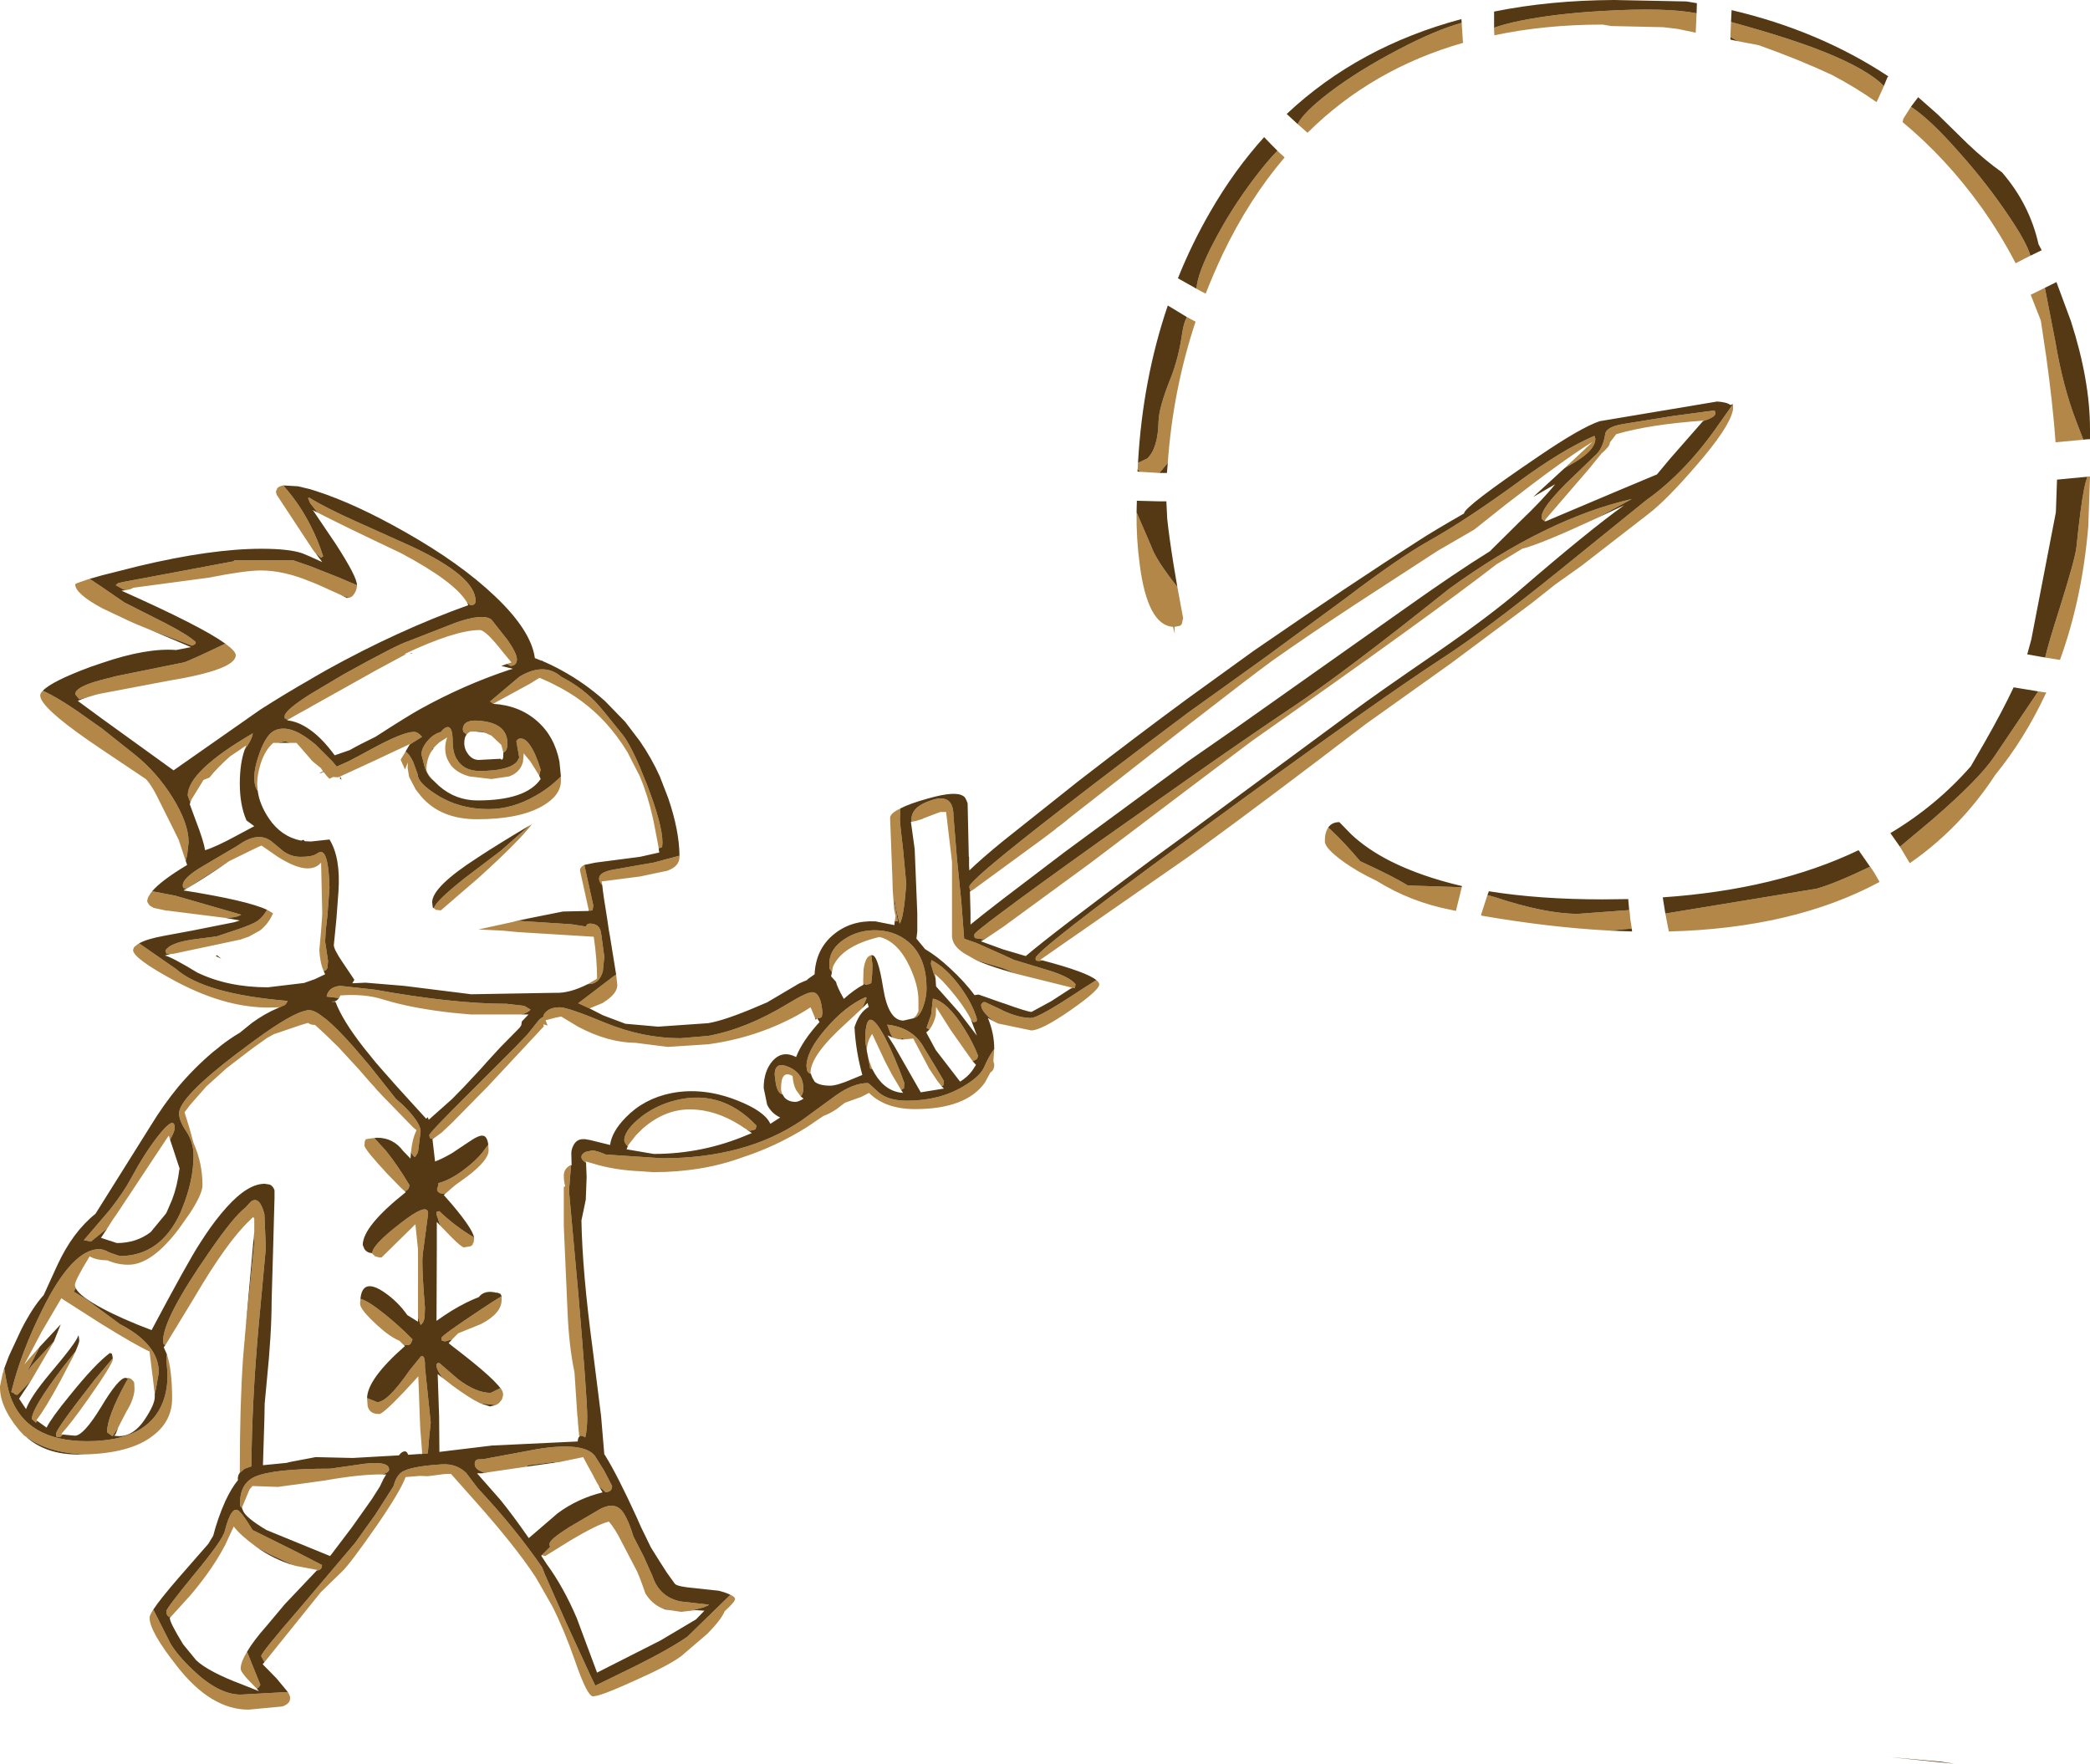 <?xml version="1.0" encoding="UTF-8" standalone="no"?>
<svg xmlns:ffdec="https://www.free-decompiler.com/flash" xmlns:xlink="http://www.w3.org/1999/xlink" ffdec:objectType="frame" height="304.85px" width="361.25px" xmlns="http://www.w3.org/2000/svg">
  <g transform="matrix(1.0, 0.0, 0.0, 1.0, -42.8, -40.95)">
    <use ffdec:characterId="1460" height="304.85" transform="matrix(1.0, 0.0, 0.0, 1.0, 42.8, 40.95)" width="361.25" xlink:href="#shape0"/>
  </g>
  <defs>
    <g id="shape0" transform="matrix(1.0, 0.0, 0.0, 1.0, -42.8, -40.95)">
      <path d="M336.05 43.25 L335.9 46.6 332.8 45.95 330.3 45.65 321.3 45.45 319.8 45.2 Q309.8 45.2 301.1 47.05 L301.05 46.25 301.05 45.75 Q302.65 45.15 305.5 44.55 311.7 43.3 319.75 42.85 330.85 42.2 336.05 43.25 M343.85 48.2 L343.2 48.05 341.9 47.35 342.0 44.75 Q352.4 47.6 358.3 50.0 365.6 52.95 368.4 55.8 L368.15 56.45 367.3 58.3 367.15 58.6 Q363.45 56.0 359.45 53.9 353.55 51.15 346.75 48.75 L343.85 48.2 M373.1 59.4 Q376.45 61.6 381.45 67.3 386.35 72.8 390.05 78.35 393.1 82.85 393.75 85.15 L392.75 85.65 391.2 86.45 Q388.6 81.45 385.3 76.8 379.2 68.3 371.65 62.05 L371.8 61.45 373.1 59.4 M402.9 116.95 L398.1 117.4 Q397.65 111.05 396.5 102.7 L395.55 96.35 393.8 91.9 396.25 90.7 398.05 99.95 Q399.35 107.75 401.7 113.85 L402.9 116.95 M403.6 123.35 L404.05 123.3 403.75 131.95 Q402.7 144.4 398.9 154.9 L398.8 155.0 396.3 154.6 Q396.85 152.2 398.75 146.25 401.5 137.5 401.7 135.55 402.45 128.3 403.05 125.35 403.25 124.3 403.6 123.35 M342.35 110.8 L342.35 111.25 342.35 111.5 342.35 111.65 342.3 111.95 Q341.65 114.9 336.1 121.3 330.85 127.4 327.7 129.8 L316.15 138.75 311.65 141.95 307.55 145.2 293.6 155.6 278.8 166.15 Q261.8 179.15 250.55 187.35 L248.2 189.05 222.6 206.85 223.0 206.95 222.45 207.05 221.95 207.0 221.95 206.9 Q221.8 207.15 221.8 206.55 221.8 205.3 248.2 185.95 L251.85 183.25 Q280.75 162.1 292.2 154.65 299.6 149.85 312.65 139.3 L327.35 127.4 Q334.25 122.5 340.05 114.05 L342.35 110.8 M232.3 210.35 Q232.8 210.75 232.8 211.1 232.8 212.1 227.85 215.55 222.8 219.05 221.05 219.05 L215.3 217.85 214.5 217.45 214.4 217.35 Q212.25 215.6 212.4 214.55 L212.6 214.3 Q212.7 214.15 213.05 214.15 L216.05 215.55 216.2 215.65 Q218.95 216.9 221.0 216.9 222.35 216.9 229.85 211.9 L232.3 210.35 M214.65 222.25 L214.5 224.35 214.65 224.9 Q214.65 225.95 214.0 226.3 L213.05 228.05 Q209.8 232.65 200.95 232.65 195.85 232.65 193.0 229.85 L191.65 230.55 188.85 231.55 187.6 232.5 Q186.45 233.35 185.1 233.85 L182.3 235.75 Q176.95 239.1 171.1 241.0 164.15 243.55 155.7 243.55 L153.65 243.4 Q148.85 243.2 145.1 242.0 L144.05 241.7 144.1 241.95 Q143.3 241.45 143.3 240.95 143.3 240.4 144.0 240.05 L145.15 239.8 Q145.85 239.8 147.5 240.5 L157.25 241.15 Q171.65 241.15 181.3 234.65 L187.4 230.2 Q190.35 228.15 192.8 228.15 192.95 228.15 194.6 229.7 196.3 231.2 199.55 231.2 205.2 231.2 209.35 228.7 212.3 226.95 212.95 225.3 213.7 223.55 214.65 222.25 M169.05 316.6 Q169.85 316.95 169.85 317.35 169.85 317.8 168.05 319.45 167.5 320.85 165.05 323.35 L160.55 327.2 Q158.35 328.85 152.35 331.5 148.3 333.35 146.5 333.9 L145.95 334.05 145.35 334.15 145.3 334.15 Q144.3 334.15 142.2 328.05 140.4 322.85 138.3 318.65 L136.05 314.7 135.35 313.5 Q131.9 308.25 125.1 300.6 L120.75 295.7 120.1 295.7 119.45 295.75 116.75 296.1 115.4 296.05 112.9 296.25 Q112.1 298.55 107.95 304.6 103.25 311.35 101.9 312.6 L98.25 316.15 88.55 328.2 88.4 328.05 87.95 327.2 Q87.95 326.6 94.5 319.05 L104.2 307.6 107.7 302.7 110.8 297.85 Q111.25 296.2 112.1 295.5 113.5 294.4 119.2 294.05 121.65 293.9 123.35 295.5 L125.4 298.2 Q131.75 304.95 136.5 311.85 L136.95 313.0 140.65 321.4 144.9 330.65 145.7 332.3 150.1 330.15 Q158.1 326.3 161.6 323.85 L169.05 316.6 M92.55 333.4 Q92.95 334.05 92.95 334.45 92.95 335.45 91.6 335.9 L85.75 336.45 Q79.25 336.45 73.4 328.95 68.65 322.95 68.65 320.55 68.65 320.15 69.3 319.15 L72.2 324.9 Q73.35 326.95 76.25 329.7 80.65 333.85 84.4 333.85 L92.55 333.4 M84.25 295.5 L84.25 295.05 Q84.25 283.8 84.8 275.85 L85.05 272.8 85.1 272.6 85.1 272.2 85.25 270.6 85.45 268.9 86.75 255.8 86.65 254.8 86.75 253.8 86.75 251.55 86.55 251.3 86.45 251.4 86.25 251.6 85.95 251.9 Q82.05 255.55 76.25 265.45 L71.35 273.5 71.05 273.2 71.0 272.65 Q71.0 268.8 79.0 257.3 83.2 251.2 85.25 249.65 L86.15 248.65 Q87.65 247.55 88.5 250.8 L88.75 256.65 87.5 270.15 Q86.35 282.9 86.25 294.4 L85.1 294.8 84.25 295.5 M71.65 275.05 Q72.55 277.75 72.55 282.65 72.55 286.55 69.3 289.05 65.65 291.95 58.4 292.3 L58.0 292.3 Q51.4 292.3 47.2 289.2 L47.0 289.1 46.2 288.25 45.45 287.3 45.4 287.25 45.25 287.05 44.35 285.7 Q42.8 283.05 42.8 280.8 L42.8 280.55 43.25 278.4 43.4 278.0 43.4 277.9 43.45 277.7 43.55 277.5 Q44.05 280.8 44.55 282.2 47.3 290.05 57.85 290.05 68.35 290.05 70.95 283.3 71.8 281.1 71.75 278.4 L71.55 275.75 71.65 275.05 M90.8 215.2 L91.15 215.05 89.25 215.1 Q85.75 215.1 82.1 214.15 77.7 213.0 73.05 210.5 65.8 206.6 65.8 205.15 L65.85 205.0 65.95 204.7 66.0 204.65 66.05 204.6 66.6 204.15 66.85 204.0 73.25 208.45 Q78.15 212.75 92.5 213.95 L92.35 214.3 92.05 214.65 90.8 215.2 M81.75 199.6 L71.8 198.35 71.7 198.35 71.5 198.35 71.35 198.3 69.5 197.9 69.4 197.9 68.65 197.45 68.3 196.9 68.3 196.85 68.25 196.8 68.25 196.75 68.25 196.65 68.3 196.4 68.3 196.35 68.4 196.05 68.85 195.3 69.0 195.15 69.1 195.0 73.05 195.75 84.5 199.05 Q83.55 199.6 81.75 199.6 M74.9 189.75 L73.75 186.3 73.75 186.25 72.7 184.1 69.75 178.2 69.65 178.15 69.7 178.1 Q68.65 176.2 68.0 175.6 L60.4 170.5 58.2 169.0 Q49.75 163.15 49.75 161.15 49.75 160.75 50.2 160.35 52.4 161.3 56.0 163.75 L60.4 166.85 66.0 171.3 Q69.85 174.35 72.6 178.75 75.4 183.25 75.4 186.5 L75.15 188.75 74.9 189.75 M68.6 149.75 L66.4 148.85 65.15 148.3 60.4 146.05 Q55.8 143.55 55.8 141.95 L55.85 141.9 56.1 141.75 57.8 141.15 58.3 141.0 60.4 142.4 64.25 145.05 71.45 148.7 Q75.4 150.75 76.65 151.95 L76.5 152.3 76.0 152.55 68.6 149.75 M97.3 136.5 L97.25 136.45 96.9 136.0 90.65 126.5 90.6 126.4 90.6 126.35 90.55 126.2 90.55 126.15 90.5 126.05 90.5 125.95 90.55 125.75 90.75 125.3 91.1 125.05 91.2 125.0 91.75 124.85 91.9 125.0 92.05 125.2 Q94.65 128.2 96.4 131.65 97.75 134.25 98.65 137.1 L98.3 137.35 97.3 136.5 M160.25 188.85 L160.25 189.05 Q160.25 190.7 158.15 191.45 L153.4 192.45 146.8 193.3 146.9 193.95 Q146.35 193.4 146.35 192.8 146.35 191.75 148.6 191.3 L153.4 190.45 155.75 190.05 160.25 188.85 M149.3 209.4 L149.5 211.2 Q149.5 212.7 147.2 214.15 L147.0 214.3 144.7 215.25 142.75 214.35 148.85 209.7 149.3 209.4 M197.45 200.2 L197.6 199.3 197.35 198.15 197.1 194.7 197.05 192.8 196.65 182.3 Q196.65 181.55 198.4 180.7 L198.35 182.45 Q198.35 183.35 198.9 187.85 L199.45 193.75 199.15 196.95 Q198.8 199.9 198.3 200.6 197.8 198.75 197.4 196.3 L197.35 196.75 197.65 198.2 197.95 200.05 Q198.2 200.2 197.55 200.2 L197.45 200.2 M311.05 130.6 L310.05 131.05 309.85 131.05 311.1 130.6 311.05 130.6 M309.8 131.05 L309.3 130.65 309.3 130.15 Q309.3 128.75 313.45 124.55 L318.8 119.4 Q319.9 118.25 320.25 116.0 320.4 114.75 323.3 114.25 L331.95 112.85 339.1 111.9 339.2 111.95 339.3 112.4 Q339.3 113.05 337.25 113.7 L337.3 113.65 Q327.9 114.3 322.15 116.0 L321.05 117.45 321.05 117.55 Q321.05 118.1 319.6 119.35 L317.4 122.05 309.95 130.7 309.8 131.05 M299.9 195.65 L301.3 196.05 Q309.9 198.9 315.55 198.9 L324.4 198.25 324.45 198.25 324.6 199.85 324.85 201.45 323.5 201.55 321.05 201.8 Q310.6 201.25 298.8 199.2 L298.85 198.9 299.9 195.65 M330.65 198.85 L340.4 197.25 356.8 194.55 Q360.0 193.65 366.05 190.75 L366.8 191.85 367.4 192.9 367.55 193.15 367.65 193.4 Q352.8 201.4 331.25 201.95 L330.65 198.85 M395.1 160.45 L396.5 160.65 396.3 161.05 Q392.7 168.7 387.7 174.85 385.15 178.75 382.1 182.1 377.95 186.65 372.9 190.15 L371.2 187.3 376.75 182.65 Q384.8 175.7 387.45 171.8 L395.1 160.45 M295.45 44.9 L295.65 48.05 295.7 48.35 Q279.95 52.85 268.8 63.9 L267.1 62.4 Q268.05 60.45 272.3 57.15 277.45 53.2 284.45 49.55 290.9 46.15 295.45 44.9 M263.6 67.0 L263.9 67.3 264.85 68.15 Q258.7 75.35 254.15 84.85 252.55 88.25 251.2 91.7 L250.4 91.3 249.6 90.85 Q249.8 88.1 252.7 82.6 255.6 77.05 259.6 71.75 261.8 68.85 263.6 67.0 M247.95 95.75 L249.45 96.55 Q245.55 108.3 244.65 120.9 L244.65 120.95 243.2 122.7 239.9 122.5 239.55 122.2 239.45 121.95 239.5 120.95 241.1 120.2 Q242.95 118.45 243.05 113.8 243.1 111.4 245.15 106.3 246.55 102.75 247.15 98.45 247.4 96.75 247.95 95.75 M239.25 129.5 L241.8 135.4 Q242.55 137.65 246.3 142.4 L247.3 147.8 247.05 148.85 246.8 149.1 245.8 149.3 245.85 150.5 245.55 149.3 Q241.15 149.0 239.8 138.55 239.2 134.1 239.25 129.5 M211.5 206.9 L209.4 205.7 Q207.6 204.5 207.4 203.15 L207.4 203.1 207.35 202.85 207.35 189.9 206.35 181.45 206.35 181.3 205.3 181.3 202.4 182.4 202.25 182.5 201.1 182.85 200.9 182.9 200.85 182.9 200.35 182.95 200.35 182.55 Q200.35 180.3 204.0 179.2 207.6 178.1 207.6 181.95 L208.2 189.3 208.95 196.7 209.45 203.2 211.6 203.95 216.2 206.0 218.05 206.85 224.3 208.75 Q227.65 209.8 228.7 211.05 L228.6 211.7 227.9 211.8 Q227.95 211.7 228.05 211.7 L228.05 211.65 218.4 209.25 216.2 208.3 211.5 206.9 M313.2 121.9 L318.1 117.3 Q313.05 120.4 302.95 128.25 L297.6 132.5 291.3 136.15 277.0 145.45 Q268.2 151.25 262.65 155.2 259.2 157.7 248.2 166.25 L231.15 179.6 227.95 182.1 226.35 183.4 225.95 183.7 225.4 184.1 225.2 184.3 224.2 185.05 223.95 185.25 223.6 185.5 223.35 185.7 223.15 185.85 211.05 194.7 210.7 194.9 210.45 194.85 210.35 194.2 Q210.35 193.55 216.2 188.75 221.65 184.3 232.15 176.25 241.3 169.25 248.2 164.1 L261.8 154.35 275.65 144.15 Q284.6 137.35 289.85 134.4 296.35 130.75 305.45 124.1 312.8 118.7 318.35 116.3 L318.45 116.4 318.55 116.8 Q318.55 119.0 313.75 121.55 L313.2 121.9 M213.45 203.0 L212.7 203.3 211.4 203.1 Q211.2 203.1 211.2 202.5 211.2 202.15 216.2 198.45 221.6 194.4 232.8 186.4 L248.2 175.55 Q258.6 168.25 266.15 163.2 275.3 157.1 293.3 142.7 310.0 130.6 324.85 127.2 L318.6 130.6 Q309.1 135.0 305.9 135.8 L304.35 136.75 301.45 138.5 Q290.1 147.3 259.15 169.05 L248.2 177.3 231.3 190.1 216.2 201.15 213.45 203.0 M272.2 184.3 L272.4 184.0 273.0 184.55 Q275.05 186.45 277.9 189.8 283.65 192.45 286.15 194.0 L295.45 194.3 295.4 194.55 294.45 198.4 293.55 198.2 Q286.6 196.85 280.75 193.2 277.35 191.6 274.9 189.8 271.8 187.55 271.8 186.4 L271.8 186.2 Q271.8 185.5 271.95 184.95 L272.1 184.5 272.2 184.3 M64.55 142.95 L64.1 142.8 62.8 142.1 63.2 141.75 64.05 141.55 83.25 137.95 83.25 137.8 93.5 137.8 96.4 138.8 101.45 140.8 104.5 142.1 Q104.5 142.9 104.05 143.55 L103.75 143.95 103.1 144.25 101.75 143.8 97.65 141.95 96.4 141.45 Q91.8 139.55 87.9 139.55 85.15 139.55 78.85 140.8 L65.75 142.55 65.75 142.6 65.3 142.8 65.05 142.85 64.6 142.95 64.55 142.95 M97.7 129.55 L96.4 127.9 96.05 127.05 96.25 126.95 96.4 127.05 Q99.05 128.7 104.4 131.1 L113.85 135.35 Q125.0 140.55 125.0 144.8 125.0 145.6 124.1 145.55 L123.5 145.05 Q121.4 141.5 112.1 136.55 101.75 131.65 97.7 129.55 M59.5 161.0 L56.5 161.8 55.8 160.95 Q55.8 159.65 60.4 158.45 L62.95 157.8 74.55 155.45 Q75.25 155.3 81.75 152.2 83.55 153.5 83.55 154.2 83.55 156.7 72.0 158.6 L60.4 160.8 59.9 160.9 59.5 161.0 M85.1 170.5 L85.35 169.8 82.55 171.7 Q80.25 173.75 79.0 175.35 L78.0 175.75 77.9 175.85 77.8 176.05 75.95 179.05 75.7 179.65 75.25 178.45 Q75.25 174.25 86.5 167.7 86.3 168.9 85.1 170.5 M81.75 190.25 L81.3 190.5 75.0 194.55 74.55 194.45 Q74.4 194.4 74.4 193.95 74.4 192.65 78.05 190.55 L83.9 187.1 Q87.4 184.55 89.75 186.4 L91.8 188.1 Q93.15 189.05 94.75 189.05 96.6 189.05 97.3 188.65 98.0 188.2 98.25 188.2 99.6 188.2 99.75 194.4 L99.4 199.15 99.1 201.8 99.0 203.7 99.5 207.05 99.4 208.2 Q99.25 208.7 98.75 208.8 98.1 207.35 98.0 205.15 L98.3 201.8 98.45 199.75 98.5 198.8 98.3 190.05 98.0 190.35 Q97.35 190.9 96.55 191.0 L96.0 191.05 95.35 191.0 Q93.55 190.75 90.9 189.1 L88.0 187.1 Q87.85 187.1 82.5 189.75 L82.1 190.0 81.85 190.2 81.75 190.25 M72.25 205.85 L71.55 205.8 71.4 205.2 Q72.3 203.9 76.05 203.35 L80.25 202.8 83.25 201.8 83.4 201.75 Q86.6 200.7 87.4 200.05 88.3 199.4 88.95 198.2 L90.0 198.8 Q89.2 200.65 87.7 201.8 L85.8 202.85 84.35 203.35 72.8 205.8 72.3 205.85 72.25 205.85 M130.45 155.7 L131.2 155.45 129.8 153.75 Q126.75 149.85 125.75 149.85 121.45 149.85 112.6 154.05 L113.1 153.95 107.9 156.75 96.55 163.1 96.4 163.2 94.3 164.35 92.65 165.3 92.35 165.3 92.15 165.1 Q92.0 165.35 92.0 164.75 92.0 163.75 96.4 160.95 L102.2 157.5 Q111.4 152.4 113.3 151.8 L121.5 148.6 Q126.3 146.9 127.75 148.05 L130.55 151.6 Q132.15 153.9 132.15 154.95 132.1 156.05 131.0 156.05 L130.45 155.7 M87.35 177.65 Q86.75 176.9 86.75 175.35 86.75 173.6 87.7 171.0 88.85 167.85 90.3 167.2 92.75 166.1 96.4 168.9 L97.3 169.6 100.3 172.6 101.0 173.45 102.9 172.6 Q104.4 171.85 106.95 170.45 112.45 167.45 114.35 167.45 115.0 167.45 115.75 168.3 L113.6 169.65 113.65 169.55 107.15 172.6 101.6 175.15 101.25 175.3 100.35 175.25 99.75 175.55 99.35 175.15 98.75 174.4 98.45 174.5 98.35 174.4 98.45 174.35 98.5 174.3 98.55 174.3 98.6 174.2 98.25 173.7 96.9 172.6 96.55 172.25 96.45 172.1 96.4 172.05 94.05 169.35 92.85 169.35 92.15 169.05 90.9 169.35 90.05 169.35 Q88.65 170.5 87.85 172.95 87.25 174.85 87.25 176.45 L87.35 177.65 M112.9 170.85 Q113.5 171.2 114.2 172.6 L115.0 174.8 Q115.0 176.25 118.25 178.3 122.15 180.8 127.25 180.8 131.35 180.8 135.35 178.5 137.75 177.15 139.6 175.3 L139.75 175.15 139.75 175.9 Q139.75 178.45 136.5 180.3 132.55 182.55 125.25 182.55 118.95 182.55 115.55 178.55 L114.65 177.4 113.55 175.3 113.5 175.15 113.25 173.65 113.3 172.75 112.8 173.95 112.2 172.6 112.05 172.25 112.9 170.85 M134.45 159.1 L128.0 162.55 127.5 162.2 132.6 157.9 Q136.85 155.35 139.85 157.95 143.65 159.9 146.25 162.85 L147.4 164.2 150.1 167.55 Q151.5 169.1 153.4 173.55 L154.6 176.5 Q157.3 183.5 157.3 186.55 L157.25 187.35 156.65 187.6 156.55 186.95 155.8 183.05 155.65 182.35 Q154.8 178.5 153.4 175.15 L151.25 170.95 Q149.55 168.15 147.4 165.8 143.75 161.85 138.75 159.35 137.8 158.85 136.85 158.45 L136.05 158.1 134.45 159.1 M143.8 190.45 L145.35 197.45 145.25 198.1 Q145.35 198.35 144.75 198.35 L144.55 198.25 144.55 198.2 143.05 191.4 Q143.05 190.8 143.8 190.45 M132.2 200.1 L141.55 200.7 144.1 201.1 Q144.2 200.4 145.35 200.65 146.3 200.85 146.6 201.8 L146.75 202.6 147.25 206.35 147.0 208.8 Q146.4 211.05 144.5 211.05 L144.4 211.05 145.85 210.2 146.0 210.1 Q146.0 206.85 145.45 203.0 L145.4 202.85 145.25 202.85 132.25 202.05 129.65 201.8 125.5 201.6 131.45 200.3 132.15 200.1 132.2 200.1 M117.6 175.75 Q116.85 175.25 116.25 173.7 L115.65 171.35 Q115.65 170.2 116.8 168.9 117.75 167.8 119.05 167.45 L119.25 167.15 Q121.05 165.45 121.05 169.2 121.05 170.85 121.65 172.0 L122.05 172.6 Q123.25 174.2 125.7 174.2 130.75 174.2 132.15 172.6 L132.55 171.9 132.05 169.05 132.3 168.75 Q132.45 168.6 132.85 168.6 134.0 168.6 135.25 171.25 L135.8 172.6 136.25 174.0 136.0 175.0 134.5 172.6 133.3 171.15 133.3 171.45 133.2 172.6 Q132.75 174.45 130.8 175.15 L127.75 175.6 123.95 175.15 Q121.9 174.6 120.8 173.3 L120.35 172.6 Q119.75 171.6 119.75 170.3 119.75 169.3 120.1 168.4 L118.75 169.25 118.1 169.85 117.75 170.25 117.6 170.2 117.35 170.85 Q116.85 171.65 116.65 172.6 116.5 173.2 116.5 173.85 116.5 174.4 117.1 175.15 L117.6 175.75 M134.3 183.65 L134.35 183.65 134.6 183.5 134.8 183.35 Q132.4 186.45 125.55 192.65 L119.0 198.3 118.05 198.2 118.0 198.05 117.8 197.95 Q118.0 196.8 123.1 192.75 L129.3 188.05 134.3 183.65 M125.0 167.4 L124.15 167.4 124.1 167.4 123.7 167.65 123.45 167.9 122.9 167.45 122.8 167.05 Q122.8 165.0 126.65 165.65 130.5 166.3 130.5 169.45 130.5 170.8 129.8 171.0 L129.45 169.7 127.75 168.1 126.95 167.75 126.9 167.7 Q126.3 167.3 125.5 167.3 L125.0 167.4 M183.65 216.85 L183.5 216.45 183.1 215.5 182.95 215.15 182.9 215.05 Q179.9 217.05 175.8 218.7 170.75 220.7 165.2 221.45 L158.2 221.9 152.7 221.2 Q147.85 221.15 142.7 218.4 L139.8 216.65 138.8 216.85 137.1 217.3 137.45 218.2 136.7 218.0 136.8 218.35 133.4 222.0 129.9 225.75 127.1 228.75 120.95 235.0 119.15 236.7 117.5 237.8 117.1 237.65 117.0 237.15 Q117.0 236.75 124.0 229.8 L131.8 222.0 134.0 219.7 135.95 217.25 Q136.3 216.9 136.7 216.7 136.75 216.15 137.4 215.65 138.2 215.05 139.55 215.05 140.95 215.05 147.45 217.75 153.95 220.4 160.4 220.4 L165.2 220.0 Q171.8 218.8 178.95 214.45 182.3 212.4 183.25 212.45 184.7 212.55 184.95 216.0 L184.85 216.65 Q184.7 216.95 184.05 216.95 L184.05 216.9 184.0 216.95 183.7 216.9 183.65 216.85 M127.2 238.8 L127.25 239.8 Q127.25 241.5 123.55 244.3 L121.55 245.75 120.95 246.25 119.75 247.3 Q118.35 247.3 118.35 246.45 L118.55 245.85 118.55 245.45 Q120.55 244.95 122.95 243.15 125.1 241.55 126.25 240.05 L127.2 238.8 M124.75 254.85 L124.75 255.05 124.65 255.75 Q124.5 255.8 124.5 256.1 L124.15 256.35 123.0 256.55 Q122.6 256.55 120.95 254.9 L118.9 252.8 118.25 250.85 118.3 250.35 118.75 250.3 Q121.45 252.9 124.75 254.85 M129.5 265.0 L129.5 265.65 Q129.5 267.95 125.95 269.8 L122.0 271.4 120.95 272.45 119.75 272.8 119.25 272.7 Q119.1 272.65 119.1 272.2 119.1 271.8 126.05 267.2 128.05 265.85 129.5 265.0 M129.7 281.55 L129.75 281.85 129.75 281.9 129.75 282.15 129.55 282.85 129.1 283.4 128.5 283.8 125.8 283.5 Q124.0 282.65 120.95 280.4 L119.35 279.15 Q118.25 277.75 118.25 276.95 118.25 276.6 118.5 276.55 L118.75 276.55 122.0 279.35 Q125.1 281.7 127.6 281.7 L129.05 281.0 129.25 280.9 129.7 281.55 M142.95 289.25 L142.9 289.05 142.7 286.85 142.65 285.95 142.6 285.75 142.1 278.15 Q141.15 273.7 140.9 267.7 L140.25 252.85 140.25 246.1 140.5 246.0 Q140.25 245.15 140.25 244.15 140.25 243.2 141.0 242.6 L141.45 242.3 141.5 242.35 141.15 246.8 142.75 264.45 Q144.3 282.7 144.3 285.8 144.3 288.15 143.95 289.4 143.25 288.9 142.95 289.25 M101.4 213.45 L99.25 213.2 Q99.6 211.5 101.65 211.35 L107.55 212.0 Q121.15 214.45 130.35 214.45 L133.4 214.8 134.5 215.45 Q134.05 216.0 132.9 216.3 L124.25 216.3 120.95 216.0 Q114.8 215.3 110.6 214.15 L108.85 213.65 Q105.8 212.7 101.65 213.0 L101.4 213.45 M151.3 239.1 Q150.7 238.45 150.7 238.05 150.7 236.55 152.9 234.6 155.25 232.5 158.45 231.45 167.1 228.7 173.55 235.5 L173.4 236.15 172.45 236.4 171.7 236.05 171.65 236.05 171.2 235.75 170.75 235.45 Q166.4 232.7 162.05 232.7 157.65 232.7 153.85 236.05 L153.6 236.3 153.4 236.5 152.7 237.2 151.45 238.8 151.3 239.1 M113.85 240.05 Q114.05 237.8 114.8 236.3 L114.25 235.85 114.1 235.7 108.85 230.3 108.3 229.7 108.05 229.45 107.7 229.05 107.45 228.75 106.85 228.1 104.8 225.75 101.35 222.0 99.05 219.75 97.25 218.1 Q96.45 218.1 96.05 217.75 L95.35 217.95 94.55 218.2 90.15 219.7 89.05 220.3 86.65 222.0 85.65 222.75 82.0 225.55 78.45 228.75 75.6 232.0 74.7 233.2 75.55 235.95 76.25 238.5 Q77.8 242.0 77.8 245.8 77.8 247.35 75.55 250.75 L73.75 253.3 Q69.05 259.55 65.0 259.55 63.1 259.55 61.4 258.8 59.35 258.75 58.3 258.1 55.75 262.25 55.75 263.05 L55.75 263.15 55.9 263.6 55.55 264.2 57.6 265.45 63.5 269.8 Q70.25 273.3 70.25 278.15 L69.75 281.05 69.55 281.8 69.5 281.55 69.2 279.0 69.2 278.9 69.15 278.65 68.65 274.55 Q66.25 273.45 60.35 269.8 L53.7 265.55 53.5 265.4 53.4 265.35 50.05 271.05 47.0 276.8 47.95 275.65 49.65 273.75 47.45 278.1 48.35 276.9 52.05 272.9 51.75 273.45 48.45 279.1 48.15 279.6 46.0 281.85 45.75 282.05 45.35 281.95 45.3 281.8 44.75 281.55 Q46.4 274.75 50.15 267.25 55.3 256.85 60.0 256.85 60.65 256.85 61.75 257.45 L63.5 258.05 Q70.45 258.05 73.9 250.75 L74.25 249.9 Q76.25 245.05 76.25 240.65 76.25 238.4 75.0 236.5 73.75 234.65 73.75 233.4 73.75 230.65 83.8 223.0 L84.15 222.75 85.15 222.0 Q92.3 216.6 95.2 215.75 L95.95 215.55 96.25 215.55 Q97.2 215.55 98.8 216.85 L99.15 217.1 Q101.1 218.7 104.0 222.0 L106.65 225.1 111.25 230.9 112.35 231.85 Q115.5 234.95 115.5 236.5 L115.1 239.7 Q115.1 240.25 114.5 240.95 114.05 240.6 113.85 240.05 M115.5 292.25 L115.75 292.25 115.75 291.85 115.75 291.8 115.45 287.95 115.3 284.15 115.1 278.8 115.05 278.9 114.75 279.2 114.75 279.1 114.55 279.45 Q110.05 284.4 108.65 285.25 L108.6 285.25 108.45 285.35 108.25 285.35 Q106.7 285.35 106.35 284.0 L106.25 282.65 106.25 282.6 108.0 283.3 Q109.8 283.3 113.6 277.8 L115.55 275.4 Q116.3 275.0 116.25 277.2 L117.25 286.85 117.0 289.15 116.75 292.15 115.75 292.25 115.5 292.3 115.5 292.25 M112.55 273.4 L111.85 272.7 Q110.1 271.95 108.05 270.05 105.05 267.3 105.05 266.35 L105.05 266.0 105.1 265.7 105.1 265.55 105.1 265.45 Q106.35 265.75 109.05 267.9 111.6 269.9 114.1 272.45 L113.85 273.1 Q113.6 273.45 113.25 273.45 L112.55 273.4 M115.05 268.65 L115.05 256.9 114.6 252.55 108.75 258.3 108.6 258.3 108.45 258.3 108.4 258.3 107.65 258.1 107.15 257.65 107.15 257.5 Q107.15 256.15 112.0 252.4 116.8 248.65 116.8 250.7 L116.3 254.5 Q115.8 257.9 115.8 258.85 115.8 261.55 116.25 266.95 L116.2 268.45 Q116.1 269.55 115.5 269.95 L115.05 268.65 M112.75 246.85 L112.1 246.25 109.8 243.9 Q105.8 239.6 105.8 238.95 L105.85 238.2 106.05 237.85 106.65 237.75 107.5 237.65 109.55 239.9 Q111.55 242.4 113.55 245.75 113.55 246.65 112.75 246.85 M84.65 301.5 L84.45 301.45 Q84.3 301.35 84.3 300.7 84.3 297.35 86.85 296.2 90.0 294.8 99.85 294.8 L105.8 293.95 Q110.05 293.45 110.05 294.95 110.05 295.45 108.85 295.8 105.1 295.75 98.9 296.85 L90.85 297.95 86.45 297.8 85.95 298.35 84.65 301.45 84.65 301.5 M133.85 294.45 L127.0 295.45 126.9 295.5 126.55 295.55 125.6 295.1 Q124.85 294.65 124.85 293.95 124.85 293.35 125.35 293.2 L126.35 293.15 135.75 291.4 Q143.65 290.15 145.6 292.55 L147.2 295.1 148.6 297.8 Q148.6 298.85 147.45 298.85 L146.3 297.8 146.3 297.75 146.05 297.35 145.65 296.6 145.5 296.35 145.4 296.1 144.65 294.75 144.4 294.3 144.4 294.2 144.35 294.2 143.6 292.8 140.0 293.55 139.55 293.65 138.75 293.75 138.6 293.65 134.05 294.2 133.85 294.45 M61.35 253.25 L58.5 255.55 57.3 255.3 61.75 250.1 Q64.25 246.9 65.4 244.7 67.8 240.25 70.2 237.2 73.0 233.65 73.0 235.95 73.0 236.45 72.2 237.95 L72.0 237.3 71.95 237.25 71.25 238.3 63.0 250.75 62.3 251.75 61.35 253.25 M49.25 286.55 L49.0 286.85 48.3 286.2 Q48.3 284.35 53.85 277.05 L55.8 274.6 55.5 275.3 53.25 279.6 Q50.6 284.5 49.1 286.4 L49.25 286.55 M62.3 275.7 L62.3 275.85 Q62.3 276.7 58.15 282.6 55.25 286.75 53.4 288.8 L53.5 288.85 53.55 288.85 53.65 288.9 53.25 289.3 52.65 289.3 Q52.5 289.35 52.5 288.75 52.5 287.95 59.15 279.45 L62.3 275.7 M65.55 279.35 L65.95 279.8 65.95 279.85 66.0 279.95 66.0 280.0 66.05 281.05 Q66.05 282.05 65.4 283.55 L65.15 284.05 65.1 284.1 64.95 284.35 64.9 284.5 64.9 284.55 64.8 284.65 63.5 287.15 63.25 287.65 62.25 289.2 61.3 288.5 Q61.3 285.85 64.6 279.8 L65.0 279.15 65.55 279.35 M72.25 320.5 Q71.55 320.3 71.55 319.45 71.55 318.95 76.3 313.15 81.25 307.2 81.65 305.6 82.85 300.85 84.2 302.2 85.0 303.0 86.45 305.4 L93.7 309.0 98.45 311.45 Q98.45 312.35 97.55 312.4 L97.65 312.3 97.35 312.25 93.9 311.6 93.55 311.5 89.55 309.65 87.2 308.4 86.95 308.2 Q84.4 306.35 83.2 304.8 L81.9 307.6 81.7 308.05 81.55 308.3 81.0 309.3 Q78.9 312.95 75.65 316.75 L72.25 320.5 M85.5 326.45 L87.8 332.15 87.55 332.55 87.2 332.85 85.85 331.45 Q84.4 329.95 84.4 329.35 84.4 328.25 85.5 326.45 M148.85 303.4 L148.8 303.45 148.85 303.45 148.85 303.4 M157.4 319.0 Q155.45 318.2 154.35 316.35 153.1 312.75 152.65 312.05 L150.35 307.65 Q149.15 305.2 148.05 303.95 146.1 304.4 141.4 307.2 L137.05 309.9 136.45 309.75 136.85 309.35 137.95 308.25 137.9 308.2 137.8 308.15 137.8 307.75 Q137.8 307.05 141.2 304.9 L145.9 302.15 Q149.1 300.1 150.6 302.5 151.45 303.8 152.3 306.55 L154.05 309.95 155.55 313.3 Q156.75 317.0 160.45 317.75 L165.35 318.3 Q165.0 318.65 163.35 319.05 L162.65 319.2 162.3 319.2 163.05 319.25 160.55 319.55 157.8 319.15 159.1 319.15 157.4 319.0 M210.6 217.1 Q209.0 214.05 205.65 210.45 L204.4 209.3 204.5 210.0 204.15 209.1 203.7 207.55 203.8 206.9 Q206.4 208.25 208.8 211.55 210.9 214.45 211.65 217.05 L211.6 217.5 211.05 217.65 210.6 217.1 M203.45 218.9 L202.95 218.6 203.75 216.3 204.05 213.55 Q206.6 214.1 209.5 218.8 210.95 221.1 211.85 223.4 L211.7 223.95 211.05 224.35 210.9 224.35 207.1 218.95 204.6 215.0 204.55 216.45 Q204.2 217.9 203.45 218.9 M205.55 228.7 L204.8 227.75 203.4 225.65 200.65 220.45 199.15 220.6 198.8 220.4 Q198.6 220.4 198.5 220.6 L198.4 220.6 197.95 220.55 197.1 220.3 196.7 219.55 196.15 218.05 Q200.55 218.55 202.45 221.95 L204.45 225.25 205.95 227.8 205.85 228.55 205.55 228.7 M193.4 206.05 L193.6 207.75 193.55 209.3 193.4 210.85 193.15 211.0 192.55 211.15 Q192.25 211.15 192.05 210.9 L192.0 210.5 192.05 208.9 192.05 208.65 Q192.35 206.2 193.4 206.05 M186.6 209.0 L186.15 208.3 186.15 207.55 Q186.15 204.95 188.8 203.25 191.3 201.6 194.55 201.75 198.05 201.95 200.35 204.25 202.95 206.9 202.95 211.8 202.95 213.2 202.45 214.7 201.8 216.75 200.7 216.95 L200.65 216.95 201.15 216.5 201.5 215.85 201.55 215.65 201.55 213.85 Q201.55 211.25 200.0 207.95 197.95 203.65 194.8 202.9 188.3 204.45 186.75 208.1 L186.6 209.0 M182.95 226.55 Q182.5 226.45 182.3 225.95 L182.2 225.25 Q182.2 222.6 185.55 218.75 188.85 214.9 192.4 213.3 L192.6 213.45 191.85 215.2 189.0 217.85 Q182.9 223.35 182.9 226.35 L182.9 226.4 183.0 226.55 182.95 226.55 M198.55 229.35 L196.9 226.55 195.8 224.45 193.55 219.65 Q192.65 221.0 192.65 222.35 L192.65 222.7 192.35 220.9 Q192.35 213.85 195.75 220.25 197.4 223.45 199.1 228.1 L199.05 229.05 198.55 229.35 M192.9 223.95 L193.55 225.7 193.2 225.65 193.2 225.6 192.9 223.95 M181.2 230.45 L180.4 229.35 Q179.9 228.4 179.8 226.95 L179.75 226.9 Q177.8 225.85 177.8 229.05 177.8 229.65 178.05 230.1 177.25 230.0 176.9 228.25 L176.7 226.7 Q176.7 224.3 179.2 225.4 181.65 226.5 181.65 229.05 181.65 230.05 181.2 230.45" fill="#b28747" fill-rule="evenodd" stroke="none"/>
      <path d="M301.05 45.75 L301.05 42.95 Q310.7 41.0 321.8 40.95 L334.3 41.2 336.1 41.5 336.05 43.25 Q330.85 42.2 319.75 42.85 311.7 43.3 305.5 44.55 302.65 45.15 301.05 45.75 M343.85 48.2 L341.9 47.8 341.9 47.35 343.2 48.05 343.85 48.2 M342.0 44.75 L342.1 42.7 Q357.25 46.25 369.2 54.15 L369.05 54.3 368.15 56.45 368.4 55.8 Q365.6 52.95 358.3 50.0 352.4 47.6 342.0 44.75 M373.1 59.4 L374.35 57.75 377.7 60.7 382.9 65.8 Q385.9 68.65 388.85 70.75 393.6 76.25 395.15 83.15 L395.7 84.2 393.75 85.15 Q393.1 82.85 390.05 78.35 386.35 72.8 381.45 67.3 376.45 61.6 373.1 59.4 M396.25 90.7 L398.25 89.7 400.75 96.45 Q404.05 106.7 404.05 115.15 L404.05 116.85 403.3 116.9 402.9 116.95 401.7 113.85 Q399.35 107.75 398.05 99.95 L396.25 90.7 M403.6 123.35 Q403.25 124.3 403.05 125.35 402.45 128.3 401.7 135.55 401.5 137.5 398.75 146.25 396.85 152.2 396.3 154.6 L393.2 154.05 393.9 151.5 398.15 129.5 398.35 123.85 403.6 123.35 M398.8 155.0 L398.9 154.9 398.85 155.0 398.8 155.0 M198.4 180.7 Q200.0 179.85 203.25 178.95 208.0 177.6 209.3 178.55 209.65 178.65 210.05 179.8 L210.25 188.95 210.3 189.1 210.3 190.65 210.35 191.4 Q212.4 189.4 216.2 186.3 L229.15 176.0 Q239.55 167.95 248.2 161.6 L259.55 153.4 Q276.25 141.9 288.15 134.3 290.45 132.8 295.85 129.7 295.85 128.55 308.85 119.75 316.05 114.85 319.3 113.75 L339.6 110.35 Q341.25 110.45 341.9 110.95 L342.35 110.8 340.05 114.05 Q334.25 122.5 327.35 127.4 L312.65 139.3 Q299.6 149.85 292.2 154.65 280.75 162.1 251.85 183.25 L248.2 185.95 Q221.8 205.3 221.8 206.55 221.8 207.15 221.95 206.9 L221.95 207.0 222.45 207.05 223.0 206.95 Q230.6 208.95 232.3 210.35 L229.85 211.9 Q222.35 216.9 221.0 216.9 218.95 216.9 216.2 215.65 L216.05 215.55 213.05 214.15 Q212.7 214.15 212.6 214.3 L212.4 214.55 Q212.25 215.6 214.4 217.35 L214.5 217.45 213.55 216.9 Q214.65 219.55 214.65 222.2 L214.65 222.25 Q213.7 223.55 212.95 225.3 212.3 226.95 209.35 228.7 205.2 231.2 199.55 231.2 196.3 231.2 194.6 229.7 192.95 228.15 192.8 228.15 190.35 228.15 187.4 230.2 L181.3 234.65 Q171.65 241.15 157.25 241.15 L147.5 240.5 Q145.85 239.8 145.15 239.8 L144.0 240.05 Q143.3 240.4 143.3 240.95 143.3 241.45 144.1 241.95 L144.2 244.4 144.05 248.3 143.3 251.9 Q143.45 260.75 145.25 274.2 L146.7 285.75 147.25 292.3 147.45 292.6 Q149.55 296.0 152.8 303.1 L153.55 304.8 155.3 308.4 156.8 310.8 158.05 312.75 159.45 314.7 Q159.9 315.2 162.9 315.45 L167.05 315.9 Q168.35 316.25 169.05 316.6 L161.6 323.85 Q158.1 326.3 150.1 330.15 L145.7 332.3 144.9 330.65 140.65 321.4 136.95 313.0 136.5 311.85 Q131.75 304.95 125.4 298.2 L123.35 295.5 Q121.65 293.9 119.2 294.05 113.5 294.4 112.1 295.5 111.25 296.2 110.8 297.85 L107.7 302.7 104.2 307.6 94.5 319.05 Q87.95 326.6 87.95 327.2 L88.4 328.05 88.55 328.2 88.2 328.6 90.6 331.05 92.55 333.4 84.4 333.85 Q80.65 333.85 76.25 329.7 73.35 326.95 72.2 324.9 L69.3 319.15 Q70.45 317.4 73.6 313.75 L78.8 307.8 79.65 306.4 Q80.45 303.3 81.75 300.4 82.8 298.15 83.95 296.75 L83.9 296.6 Q83.9 295.95 84.25 295.5 L85.1 294.8 86.25 294.4 Q86.35 282.9 87.5 270.15 L88.75 256.65 88.5 250.8 Q87.65 247.55 86.15 248.65 L85.25 249.65 Q83.2 251.2 79.0 257.3 71.0 268.8 71.0 272.65 L71.05 273.2 71.35 273.5 71.1 273.8 71.65 275.05 71.55 275.75 71.75 278.4 Q71.8 281.1 70.95 283.3 68.35 290.05 57.85 290.05 47.3 290.05 44.55 282.2 44.05 280.8 43.55 277.5 L43.45 277.7 44.35 275.3 44.4 275.2 46.45 270.8 46.5 270.7 Q48.5 266.8 50.35 264.8 L52.7 259.65 Q55.35 253.9 59.3 250.75 L68.8 235.6 Q71.05 231.9 73.65 228.75 76.45 225.45 79.65 222.75 L80.6 222.0 80.7 221.9 Q82.45 220.5 84.25 219.45 L86.35 217.75 Q88.55 216.15 90.8 215.2 L92.05 214.65 92.35 214.3 92.5 213.95 Q78.15 212.75 73.25 208.45 L66.85 204.0 Q68.15 203.25 71.15 202.7 L76.0 201.8 83.3 200.35 84.25 200.05 81.75 199.6 Q83.55 199.6 84.5 199.05 L73.05 195.75 69.1 195.0 Q70.65 193.15 75.15 190.45 L74.9 189.75 75.15 188.75 75.4 186.5 Q75.4 183.25 72.6 178.75 69.85 174.35 66.0 171.3 L60.4 166.85 56.0 163.75 Q52.4 161.3 50.2 160.35 51.65 158.75 58.35 156.25 L60.4 155.55 Q68.15 152.9 73.25 153.3 L75.8 152.8 68.6 149.75 76.0 152.55 76.5 152.3 76.65 151.95 Q75.4 150.75 71.45 148.7 L64.25 145.05 60.4 142.4 58.3 141.0 60.4 140.4 66.75 138.8 Q79.3 135.8 88.0 135.8 92.85 135.8 95.1 136.6 L96.4 137.15 98.5 138.1 97.3 136.5 98.3 137.35 98.65 137.1 Q97.75 134.25 96.4 131.65 94.65 128.2 92.05 125.2 L91.9 125.0 91.75 124.85 94.3 125.0 96.4 125.5 97.5 125.85 Q104.3 128.05 112.9 132.95 122.35 138.3 128.3 143.95 134.6 149.9 135.25 154.7 L136.4 155.15 136.5 155.1 136.55 155.2 Q138.2 155.9 139.75 156.75 143.9 159.0 147.4 162.15 L150.85 165.7 153.4 169.05 Q155.4 171.95 156.85 175.15 L158.3 178.9 Q160.2 184.45 160.25 188.85 L155.75 190.05 153.4 190.45 148.6 191.3 Q146.35 191.75 146.35 192.8 146.35 193.4 146.9 193.95 147.05 195.55 147.75 199.75 L148.05 201.8 148.25 202.9 149.3 209.4 148.85 209.7 142.75 214.35 144.7 215.25 147.05 216.45 150.9 217.9 156.55 218.4 165.2 217.8 165.95 217.65 Q169.0 217.0 175.4 214.2 L180.9 210.95 Q181.65 210.6 182.3 210.35 L182.4 210.2 183.6 209.35 Q183.8 205.05 186.85 202.5 189.85 200.0 194.1 200.2 L197.4 200.85 197.45 200.2 197.55 200.2 Q198.2 200.2 197.95 200.05 L197.65 198.2 197.35 196.75 197.4 196.3 Q197.8 198.75 198.3 200.6 198.8 199.9 199.15 196.95 L199.45 193.75 198.9 187.85 Q198.35 183.35 198.35 182.45 L198.4 180.7 M85.25 270.6 L86.65 254.8 86.75 255.8 85.45 268.9 85.25 270.6 M58.4 292.3 L56.25 292.35 Q50.65 292.35 47.2 289.2 51.4 292.3 58.0 292.3 L58.4 292.3 M311.05 130.6 L322.75 125.65 329.2 122.95 331.45 120.25 337.1 113.8 337.25 113.7 Q339.3 113.05 339.3 112.4 L339.2 111.95 339.1 111.9 331.95 112.85 323.3 114.25 Q320.4 114.75 320.25 116.0 319.9 118.25 318.8 119.4 L313.45 124.55 Q309.3 128.75 309.3 130.15 L309.3 130.65 309.8 131.05 309.85 131.05 310.05 131.05 311.05 130.6 M299.9 195.65 L300.15 195.0 Q308.85 196.4 319.8 196.4 L324.25 196.35 324.25 196.55 324.4 198.25 315.55 198.9 Q309.9 198.9 301.3 196.05 L299.9 195.65 M324.85 201.45 L324.9 201.95 321.05 201.8 323.5 201.55 324.85 201.45 M330.65 198.85 L330.2 196.05 Q349.85 194.7 364.05 187.9 L366.8 191.85 366.05 190.75 Q360.0 193.65 356.8 194.55 L340.4 197.25 330.65 198.85 M371.2 187.3 L369.55 184.95 Q377.5 180.2 383.45 173.4 L385.9 169.15 Q388.95 163.8 390.85 159.75 L395.1 160.45 387.45 171.8 Q384.8 175.7 376.75 182.65 L371.2 187.3 M369.4 344.65 L378.35 345.45 380.6 345.8 369.4 344.65 M267.1 62.4 L265.2 60.65 Q277.6 49.0 295.4 44.25 L295.45 44.9 Q290.9 46.15 284.45 49.55 277.45 53.2 272.3 57.15 268.05 60.45 267.1 62.4 M263.6 67.0 Q261.8 68.85 259.6 71.75 255.6 77.05 252.7 82.6 249.8 88.1 249.6 90.85 L250.4 91.3 246.4 89.05 Q248.8 83.05 252.05 77.45 256.15 70.35 261.3 64.65 L262.8 66.2 263.6 67.0 M239.5 120.95 Q240.3 106.55 244.65 93.75 L247.95 95.75 Q247.4 96.75 247.15 98.45 246.55 102.75 245.15 106.3 243.1 111.4 243.05 113.8 242.95 118.45 241.1 120.2 L239.5 120.95 M244.65 120.95 L244.5 122.7 243.3 122.7 243.2 122.7 244.65 120.95 M239.9 122.5 L239.4 122.45 239.45 121.95 239.55 122.2 239.9 122.5 M246.3 142.4 Q242.55 137.65 241.8 135.4 L239.25 129.5 239.3 127.6 239.3 127.5 243.05 127.6 244.4 127.6 244.55 130.6 Q244.85 133.55 245.65 138.55 L246.3 142.4 M200.85 182.9 L200.25 183.0 200.9 187.7 201.35 198.8 201.35 201.95 201.2 203.2 201.3 203.3 202.7 205.0 Q204.75 206.2 207.0 208.3 209.55 210.65 211.25 212.95 L211.95 212.85 216.2 214.35 216.25 214.35 Q220.4 215.85 221.1 215.85 L224.5 214.0 227.9 211.8 228.6 211.7 228.7 211.05 Q227.65 209.8 224.3 208.75 L218.05 206.85 216.2 206.0 211.6 203.95 209.45 203.2 208.95 196.7 208.2 189.3 207.6 181.95 Q207.6 178.1 204.0 179.2 200.35 180.3 200.35 182.55 L200.35 182.95 200.85 182.9 M218.4 209.25 L216.4 208.65 216.2 208.6 Q213.4 207.75 211.5 206.9 L216.2 208.3 218.4 209.25 M313.2 121.9 L313.75 121.55 Q318.55 119.0 318.55 116.8 L318.45 116.4 318.35 116.3 Q312.8 118.7 305.45 124.1 296.35 130.75 289.85 134.4 284.6 137.35 275.65 144.15 L261.8 154.35 248.2 164.1 Q241.3 169.25 232.15 176.25 221.65 184.3 216.2 188.75 210.35 193.55 210.35 194.2 L210.45 194.85 210.7 194.9 210.45 195.05 210.55 198.75 210.55 200.75 Q212.5 199.15 216.2 196.3 L226.85 188.2 248.2 172.5 256.4 166.8 285.4 146.3 Q294.55 139.8 300.3 136.25 L305.45 131.15 Q309.4 127.4 311.6 124.65 L307.8 126.85 313.2 121.9 M213.45 203.0 Q212.85 203.35 212.35 203.65 L216.2 205.05 220.1 206.2 Q224.6 202.35 241.7 189.65 L248.2 184.9 276.8 163.8 Q280.25 161.2 291.55 153.45 300.35 147.35 305.55 142.9 317.3 132.75 323.5 128.3 L318.6 130.6 324.85 127.2 Q310.0 130.6 293.3 142.7 275.3 157.1 266.15 163.2 258.6 168.25 248.2 175.55 L232.8 186.4 Q221.6 194.4 216.2 198.45 211.2 202.15 211.2 202.5 211.2 203.1 211.4 203.1 L212.7 203.3 213.45 203.0 M272.2 184.3 Q272.8 183.05 274.3 183.05 L276.35 185.15 Q279.05 187.7 283.05 189.75 288.4 192.45 295.5 194.1 L295.45 194.3 286.15 194.0 Q283.65 192.45 277.9 189.8 275.05 186.45 273.0 184.55 L272.4 184.0 272.2 184.3 M104.5 142.1 L101.45 140.8 96.4 138.8 93.5 137.8 83.25 137.8 83.25 137.95 64.05 141.55 63.2 141.75 62.8 142.1 64.1 142.8 64.55 142.95 63.8 143.05 Q77.6 149.2 81.75 152.2 75.25 155.3 74.55 155.45 L62.95 157.8 60.4 158.45 Q55.8 159.65 55.8 160.95 L56.5 161.8 59.5 161.0 Q57.1 161.65 56.25 162.1 L60.4 165.15 72.8 174.1 87.8 163.6 Q92.1 160.85 96.4 158.4 L96.55 158.3 99.25 156.75 Q111.7 149.85 123.75 145.55 L123.5 145.05 124.1 145.55 Q125.0 145.6 125.0 144.8 125.0 140.55 113.85 135.35 L104.4 131.1 Q99.05 128.7 96.4 127.05 L96.25 126.95 96.05 127.05 96.4 127.9 97.7 129.55 96.8 129.1 97.0 129.3 100.85 135.0 Q104.5 140.65 104.5 142.05 L104.5 142.1 M101.75 143.8 L103.1 144.25 103.75 143.95 Q103.3 144.3 102.75 144.3 L101.75 143.8 M85.1 170.5 Q86.3 168.9 86.5 167.7 75.25 174.25 75.25 178.45 L75.7 179.65 75.6 179.95 76.65 182.8 Q78.0 186.3 78.25 187.9 80.1 187.35 83.95 185.25 L86.75 183.75 85.4 182.75 Q84.25 180.1 84.25 176.4 84.25 172.9 85.1 170.5 M98.75 208.8 Q99.25 208.7 99.4 208.2 L99.5 207.05 99.0 203.7 99.1 201.8 99.4 199.15 99.75 194.4 Q99.6 188.2 98.25 188.2 98.0 188.2 97.3 188.65 96.6 189.05 94.75 189.05 93.15 189.05 91.8 188.1 L89.75 186.4 Q87.4 184.55 83.9 187.1 L78.05 190.55 Q74.4 192.65 74.4 193.95 74.4 194.4 74.55 194.45 L75.0 194.55 81.3 190.5 81.75 190.25 Q78.35 192.6 75.05 194.55 L74.5 194.85 Q85.55 196.6 88.95 198.2 88.3 199.4 87.4 200.05 86.6 200.7 83.4 201.75 L83.25 201.8 80.25 202.8 76.05 203.35 Q72.3 203.9 71.4 205.2 L71.55 205.8 72.25 205.85 71.3 206.1 Q72.55 206.4 76.9 209.05 82.2 211.6 89.1 211.6 L95.35 210.85 97.2 210.2 99.0 209.35 98.75 208.8 M130.45 155.7 L131.0 156.05 Q132.1 156.05 132.15 154.95 132.15 153.9 130.55 151.6 L127.75 148.05 Q126.3 146.9 121.5 148.6 L113.3 151.8 Q111.4 152.4 102.2 157.5 L96.4 160.95 Q92.0 163.75 92.0 164.75 92.0 165.35 92.15 165.1 L92.35 165.3 92.65 165.3 92.4 165.45 Q94.4 165.65 96.4 167.1 L96.55 167.2 Q98.6 168.7 100.65 171.5 L103.25 170.6 Q105.0 169.6 107.7 168.3 113.2 164.75 115.45 163.5 122.95 159.35 130.75 156.75 L131.45 156.55 129.45 156.05 130.45 155.7 M114.0 153.8 L114.0 153.9 113.65 153.85 114.0 153.8 M113.6 169.65 L115.75 168.3 Q115.0 167.45 114.35 167.45 112.45 167.45 106.95 170.45 104.4 171.85 102.9 172.6 L101.0 173.45 100.3 172.6 97.3 169.6 96.4 168.9 Q92.75 166.1 90.3 167.2 88.85 167.85 87.7 171.0 86.75 173.6 86.75 175.35 86.75 176.9 87.35 177.65 87.65 180.0 89.3 182.45 91.4 185.55 94.85 186.25 L95.25 186.1 95.35 186.2 95.5 186.35 96.55 186.4 99.75 186.05 Q101.7 189.2 101.3 195.05 L100.95 199.75 100.75 201.8 100.5 204.3 Q100.5 205.05 102.0 207.25 L104.05 210.3 103.7 210.9 106.0 210.8 112.65 211.35 124.25 212.8 138.8 212.55 Q141.25 212.65 144.4 211.05 L144.5 211.05 Q146.4 211.05 147.0 208.8 L147.25 206.35 146.75 202.6 146.6 201.8 Q146.3 200.85 145.35 200.65 144.2 200.4 144.1 201.1 L141.55 200.7 132.2 200.1 133.85 199.75 140.1 198.5 144.6 198.4 144.55 198.25 144.75 198.35 Q145.35 198.35 145.25 198.1 L145.35 197.45 143.8 190.45 145.7 190.05 153.4 189.05 156.75 188.3 156.65 187.6 157.25 187.35 157.3 186.55 Q157.3 183.5 154.6 176.5 L153.4 173.55 Q151.5 169.1 150.1 167.55 L147.4 164.2 146.25 162.85 Q143.65 159.9 139.85 157.95 136.85 155.35 132.6 157.9 L127.5 162.2 128.0 162.55 134.45 159.1 128.0 162.6 Q132.5 162.85 135.6 165.55 138.65 168.2 139.5 172.6 L139.75 175.15 139.6 175.3 Q137.75 177.15 135.35 178.5 131.35 180.8 127.25 180.8 122.15 180.8 118.25 178.3 115.0 176.25 115.0 174.8 L114.2 172.6 Q113.5 171.2 112.9 170.85 L113.6 169.65 M90.9 169.35 L92.15 169.05 92.85 169.35 90.9 169.35 M98.45 174.35 L98.35 174.4 98.45 174.5 98.0 174.6 98.45 174.35 M136.0 175.0 L136.25 174.0 135.8 172.6 135.25 171.25 Q134.0 168.6 132.85 168.6 132.45 168.6 132.3 168.75 L132.05 169.05 132.55 171.9 132.15 172.6 Q130.75 174.2 125.7 174.2 123.25 174.2 122.05 172.6 L121.65 172.0 Q121.05 170.85 121.05 169.2 121.05 165.45 119.25 167.15 L119.05 167.45 Q117.75 167.8 116.8 168.9 115.65 170.2 115.65 171.35 L116.25 173.7 Q116.85 175.25 117.6 175.75 L118.75 176.85 Q121.6 179.3 125.35 179.3 133.7 179.3 136.25 175.6 L136.05 175.15 136.0 175.0 M117.35 170.85 L117.6 170.2 117.75 170.25 117.35 170.85 M101.6 175.15 L101.85 175.75 101.55 175.5 101.6 175.15 M117.8 197.95 L117.6 197.8 117.5 196.9 Q117.5 194.25 125.25 189.25 129.05 186.75 134.3 183.65 L129.3 188.05 123.1 192.75 Q118.0 196.8 117.8 197.95 M123.45 167.9 Q123.05 168.4 123.05 169.4 123.05 170.45 123.75 171.35 124.5 172.3 125.55 172.3 L129.3 172.1 Q129.8 172.6 129.8 171.35 L129.8 171.0 Q130.5 170.8 130.5 169.45 130.5 166.3 126.65 165.65 122.8 165.0 122.8 167.05 L122.9 167.45 123.45 167.9 M126.9 167.7 L126.45 167.55 126.2 167.5 125.0 167.4 125.5 167.3 Q126.3 167.3 126.9 167.7 M183.65 216.85 L183.7 216.9 184.0 216.95 183.8 217.2 183.65 216.85 M184.05 216.95 Q184.7 216.95 184.85 216.65 L184.95 216.0 Q184.7 212.55 183.25 212.45 182.3 212.4 178.95 214.45 171.8 218.8 165.2 220.0 L160.4 220.4 Q153.95 220.4 147.45 217.75 140.95 215.05 139.55 215.05 138.2 215.05 137.4 215.65 136.75 216.15 136.7 216.7 136.3 216.9 135.95 217.25 L134.0 219.7 131.8 222.0 124.0 229.8 Q117.0 236.75 117.0 237.15 L117.1 237.65 117.5 237.8 119.15 236.7 117.55 237.85 118.0 241.7 Q119.25 241.25 120.95 240.25 L123.8 238.35 Q125.6 237.1 126.3 237.25 127.0 237.35 127.2 238.8 L126.25 240.05 Q125.1 241.55 122.95 243.15 120.55 244.95 118.55 245.45 L118.55 245.85 118.35 246.45 Q118.35 247.3 119.75 247.3 L119.5 247.5 120.95 249.15 Q124.45 253.3 124.75 254.85 121.45 252.9 118.75 250.3 L118.3 250.35 118.25 250.85 118.9 252.8 118.3 252.15 118.3 256.9 118.25 269.25 Q119.65 268.25 120.95 267.45 123.45 265.95 125.55 265.15 126.55 263.85 128.65 264.4 L128.75 264.35 128.8 264.4 129.25 264.55 129.4 264.75 129.5 265.0 Q128.05 265.85 126.05 267.2 119.1 271.8 119.1 272.2 119.1 272.65 119.25 272.7 L119.75 272.8 120.95 272.45 120.35 273.1 120.95 273.6 Q128.9 279.65 129.7 281.55 L129.25 280.9 129.05 281.0 127.6 281.7 Q125.1 281.7 122.0 279.35 L118.75 276.55 118.5 276.55 Q118.25 276.6 118.25 276.95 118.25 277.75 119.35 279.15 L118.45 278.45 118.7 285.75 118.75 291.8 118.75 291.9 127.85 290.8 142.65 290.1 Q142.7 289.45 142.95 289.25 143.25 288.9 143.95 289.4 144.3 288.15 144.3 285.8 144.3 282.7 142.75 264.45 L141.15 246.8 141.5 242.35 141.6 242.4 141.55 240.3 Q141.55 239.65 141.9 238.95 142.45 237.85 143.55 237.85 L143.8 237.85 143.95 237.85 144.8 238.0 148.25 238.85 Q148.55 236.55 150.95 234.1 154.1 230.85 158.8 229.9 164.35 228.8 170.35 231.2 175.0 233.05 175.95 235.2 L177.65 234.1 Q176.15 233.4 175.4 231.9 L174.8 229.0 Q174.8 226.05 176.4 224.25 178.1 222.45 180.4 223.65 181.45 220.9 184.45 217.6 L184.05 216.95 M129.1 283.4 L128.85 283.6 128.5 283.8 127.5 284.05 125.8 283.5 128.5 283.8 129.1 283.4 M101.4 213.45 Q100.95 214.05 100.5 214.05 L100.2 214.05 100.2 214.1 100.75 214.1 100.8 214.15 Q102.05 217.4 105.65 222.0 L107.75 224.6 108.75 225.75 111.4 228.75 116.45 234.3 116.75 234.05 116.9 234.5 120.95 230.9 123.05 228.75 125.85 225.75 127.05 224.4 129.25 222.0 132.6 218.6 132.9 218.15 133.0 217.5 134.15 216.3 132.9 216.3 Q134.05 216.0 134.5 215.45 L133.4 214.8 130.35 214.45 Q121.15 214.45 107.55 212.0 L101.65 211.35 Q99.6 211.5 99.25 213.2 L101.4 213.45 M171.7 236.05 L172.45 236.4 173.4 236.15 173.55 235.5 Q167.1 228.7 158.45 231.45 155.25 232.5 152.9 234.6 150.7 236.55 150.7 238.05 150.7 238.45 151.3 239.1 L151.1 239.6 155.8 240.4 Q164.25 240.4 172.0 237.1 L172.75 236.8 171.7 236.05 M55.9 263.6 Q56.55 265.0 60.5 267.1 63.95 268.95 69.0 270.85 75.35 258.9 77.35 255.85 79.25 252.85 81.0 250.75 84.9 246.0 87.95 245.6 L88.5 245.55 89.45 245.7 Q90.05 246.0 90.25 246.7 L90.25 247.95 90.0 257.05 89.75 265.8 Q89.75 271.45 88.9 279.8 L88.55 283.55 88.5 286.2 88.25 294.2 92.3 293.8 92.9 293.65 97.35 292.8 103.75 292.95 111.75 292.5 112.05 292.15 Q113.0 291.35 113.35 292.4 L115.5 292.25 115.5 292.3 115.75 292.25 116.75 292.15 117.0 289.15 117.25 286.85 116.25 277.2 Q116.3 275.0 115.55 275.4 L113.6 277.8 Q109.8 283.3 108.0 283.3 L106.25 282.6 Q106.3 279.3 112.8 273.6 L112.55 273.4 113.25 273.45 Q113.6 273.45 113.85 273.1 L114.1 272.45 Q111.6 269.9 109.05 267.9 106.35 265.75 105.1 265.45 105.45 261.75 109.2 264.3 111.55 265.9 113.2 268.25 L115.05 269.4 115.05 268.65 115.5 269.95 Q116.1 269.55 116.2 268.45 L116.25 266.95 Q115.8 261.55 115.8 258.85 115.8 257.9 116.3 254.5 L116.8 250.7 Q116.8 248.65 112.0 252.4 107.15 256.15 107.15 257.5 L107.15 257.65 107.1 257.55 Q106.25 257.5 105.8 256.85 L105.5 256.15 Q105.5 252.9 112.95 247.0 L112.75 246.85 Q113.55 246.65 113.55 245.75 111.55 242.4 109.55 239.9 L107.5 237.65 108.0 237.6 Q110.75 237.6 112.45 239.85 L113.75 241.2 113.85 240.05 Q114.05 240.6 114.5 240.95 115.1 240.25 115.1 239.7 L115.5 236.5 Q115.5 234.95 112.35 231.85 L111.25 230.9 106.65 225.1 104.0 222.0 Q101.1 218.7 99.15 217.1 L98.8 216.85 Q97.2 215.55 96.25 215.55 L95.95 215.55 95.2 215.75 Q92.3 216.6 85.15 222.0 L84.15 222.75 83.8 223.0 Q73.75 230.65 73.75 233.4 73.75 234.65 75.0 236.5 76.25 238.4 76.25 240.65 76.25 245.05 74.25 249.9 L73.9 250.75 Q70.45 258.05 63.5 258.05 L61.75 257.45 Q60.65 256.85 60.0 256.85 55.3 256.85 50.15 267.25 46.4 274.75 44.75 281.55 L45.3 281.8 45.35 281.95 45.75 282.05 46.0 281.85 48.15 279.6 46.1 282.7 47.3 284.5 Q48.1 282.35 51.4 278.4 56.05 272.9 56.3 271.85 L56.4 271.8 56.5 272.65 Q56.5 273.15 55.5 275.3 L55.8 274.6 53.85 277.05 Q48.3 284.35 48.3 286.2 L49.0 286.85 49.25 286.55 50.85 287.7 Q51.7 286.0 54.9 282.1 59.25 276.7 61.8 274.8 L62.15 274.95 62.3 275.7 59.15 279.45 Q52.5 287.95 52.5 288.75 52.5 289.35 52.65 289.3 L53.25 289.3 53.65 288.9 55.75 289.1 Q57.25 289.1 60.3 284.1 63.3 279.1 64.5 279.1 L65.55 279.35 65.0 279.15 64.6 279.8 Q61.3 285.85 61.3 288.5 L62.25 289.2 63.25 287.65 62.8 288.8 62.55 289.1 Q65.6 289.65 67.85 286.25 69.55 283.7 69.55 282.4 L69.55 281.8 69.75 281.05 70.25 278.15 Q70.25 273.3 63.5 269.8 L57.6 265.45 55.55 264.2 55.9 263.6 M115.45 287.95 L115.35 285.75 115.3 284.15 115.45 287.95 M114.75 279.2 L114.55 279.45 114.75 279.1 114.75 279.2 M52.05 272.9 L48.35 276.9 47.45 278.1 49.65 273.75 53.3 269.85 52.1 272.85 52.05 272.9 M108.85 295.8 Q110.05 295.45 110.05 294.95 110.05 293.45 105.8 293.95 L99.85 294.8 Q90.0 294.8 86.85 296.2 84.3 297.35 84.3 300.7 84.3 301.35 84.45 301.45 L84.65 301.5 84.6 301.55 84.8 302.05 Q85.25 303.25 88.85 305.4 L96.3 308.45 99.85 309.9 100.05 309.65 103.65 304.9 107.05 300.1 108.45 297.9 109.1 296.55 109.55 295.8 108.85 295.8 M126.55 295.55 L126.05 295.6 125.25 295.6 129.3 300.2 Q131.45 302.85 134.2 306.8 L139.2 302.5 Q142.65 299.95 146.95 298.9 L146.3 297.8 147.45 298.85 Q148.6 298.85 148.6 297.8 L147.2 295.1 145.6 292.55 Q143.65 290.15 135.75 291.4 L126.35 293.15 125.35 293.2 Q124.85 293.35 124.85 293.95 124.85 294.65 125.6 295.1 L126.55 295.55 M144.65 294.75 L144.35 294.2 144.4 294.2 144.4 294.3 144.65 294.75 M138.75 293.75 L133.85 294.45 134.05 294.2 138.6 293.65 138.75 293.75 M80.1 206.2 L80.3 206.05 81.05 206.65 80.1 206.2 M72.2 237.95 Q73.0 236.45 73.0 235.95 73.0 233.65 70.2 237.2 67.8 240.25 65.4 244.7 64.25 246.9 61.75 250.1 L57.3 255.3 58.5 255.55 61.35 253.25 60.25 254.9 63.0 255.8 Q66.4 255.8 68.85 253.9 L71.45 250.75 71.6 250.5 72.55 248.3 Q73.45 245.95 73.8 243.1 L73.85 242.95 72.8 239.75 72.2 237.95 M65.15 284.05 L64.9 284.5 64.95 284.35 65.1 284.1 65.15 284.05 M97.55 312.4 Q98.45 312.35 98.45 311.45 L93.7 309.0 86.45 305.4 Q85.0 303.0 84.2 302.2 82.85 300.85 81.65 305.6 81.25 307.2 76.3 313.15 71.55 318.95 71.55 319.45 71.55 320.3 72.25 320.5 L72.15 320.6 Q72.15 321.4 74.45 325.15 L76.7 327.9 Q78.8 329.9 84.65 332.1 L87.55 333.25 87.2 332.85 87.55 332.55 87.8 332.15 85.5 326.45 Q86.6 324.55 88.9 321.95 L92.05 318.2 97.55 312.4 M87.2 308.4 L89.55 309.65 93.55 311.5 Q90.2 310.5 87.2 308.4 M148.85 303.4 L148.85 303.45 148.8 303.45 148.85 303.4 M157.4 319.0 L159.1 319.15 157.8 319.15 157.4 319.0 M163.05 319.25 L162.3 319.2 162.65 319.2 163.35 319.05 Q165.0 318.65 165.35 318.3 L160.45 317.75 Q156.75 317.0 155.55 313.3 L154.05 309.95 152.3 306.55 Q151.45 303.8 150.6 302.5 149.1 300.1 145.9 302.15 L141.2 304.9 Q137.8 307.05 137.8 307.75 L137.8 308.15 137.9 308.2 137.95 308.25 136.85 309.35 136.45 309.75 136.35 309.85 137.3 311.3 Q140.2 315.25 142.5 320.65 L146.0 330.05 156.95 324.5 163.1 320.85 164.55 319.35 163.05 319.25 M210.6 217.1 L211.05 217.65 211.6 217.5 211.65 217.05 Q210.9 214.45 208.8 211.55 206.4 208.25 203.8 206.9 L203.7 207.55 204.15 209.1 204.5 210.0 204.6 211.45 208.6 215.95 211.65 219.95 210.6 217.1 M210.9 224.35 L211.05 224.35 211.7 223.95 211.85 223.4 Q210.95 221.1 209.5 218.8 206.6 214.1 204.05 213.55 L203.75 216.3 202.95 218.6 203.45 218.9 202.9 219.4 204.55 222.45 208.75 227.9 Q210.05 227.1 210.85 226.0 L211.5 225.0 210.9 224.35 M205.55 228.7 L205.85 228.55 205.95 227.8 204.45 225.25 202.45 221.95 Q200.55 218.55 196.15 218.05 L196.7 219.55 197.1 220.3 196.2 219.9 197.35 221.7 201.95 229.75 205.95 229.1 205.55 228.7 M198.5 220.6 Q198.6 220.4 198.8 220.4 L199.15 220.6 198.95 220.6 198.5 220.6 M192.0 210.5 L192.05 210.9 Q192.25 211.15 192.55 211.15 L193.15 211.0 193.4 210.85 193.55 209.3 193.6 207.75 193.4 206.05 193.55 206.05 Q194.55 206.05 195.45 211.7 196.35 217.35 198.95 217.35 L200.7 216.95 Q201.8 216.75 202.45 214.7 202.95 213.2 202.95 211.8 202.95 206.9 200.35 204.25 198.05 201.95 194.55 201.75 191.3 201.6 188.8 203.25 186.15 204.95 186.15 207.55 L186.15 208.3 186.6 209.0 186.45 209.7 187.3 210.65 Q187.45 211.45 188.65 213.6 190.5 211.95 192.05 211.15 L192.0 210.5 M182.95 226.55 L183.2 227.2 183.6 227.9 Q184.4 228.6 186.3 228.6 187.45 228.6 189.9 227.55 L191.85 226.75 Q190.7 222.55 190.5 218.5 L190.65 218.05 Q191.45 215.85 192.95 215.0 L192.75 214.3 191.85 215.2 192.6 213.45 192.4 213.3 Q188.85 214.9 185.55 218.75 182.2 222.6 182.2 225.25 L182.3 225.95 Q182.5 226.45 182.95 226.55 M192.65 222.7 L192.7 222.95 192.9 223.95 193.2 225.6 193.2 225.65 193.55 225.7 194.05 226.6 Q195.9 229.65 198.9 229.85 L198.55 229.35 199.05 229.05 199.1 228.1 Q197.4 223.45 195.75 220.25 192.35 213.85 192.35 220.9 L192.65 222.7 M178.05 230.1 L178.4 230.65 Q179.1 231.4 180.3 231.4 180.8 231.4 181.7 230.85 L181.2 230.45 Q181.65 230.05 181.65 229.05 181.65 226.5 179.2 225.4 176.7 224.3 176.7 226.7 L176.9 228.25 Q177.25 230.0 178.05 230.1" fill="#553914" fill-rule="evenodd" stroke="none"/>
    </g>
  </defs>
</svg>
